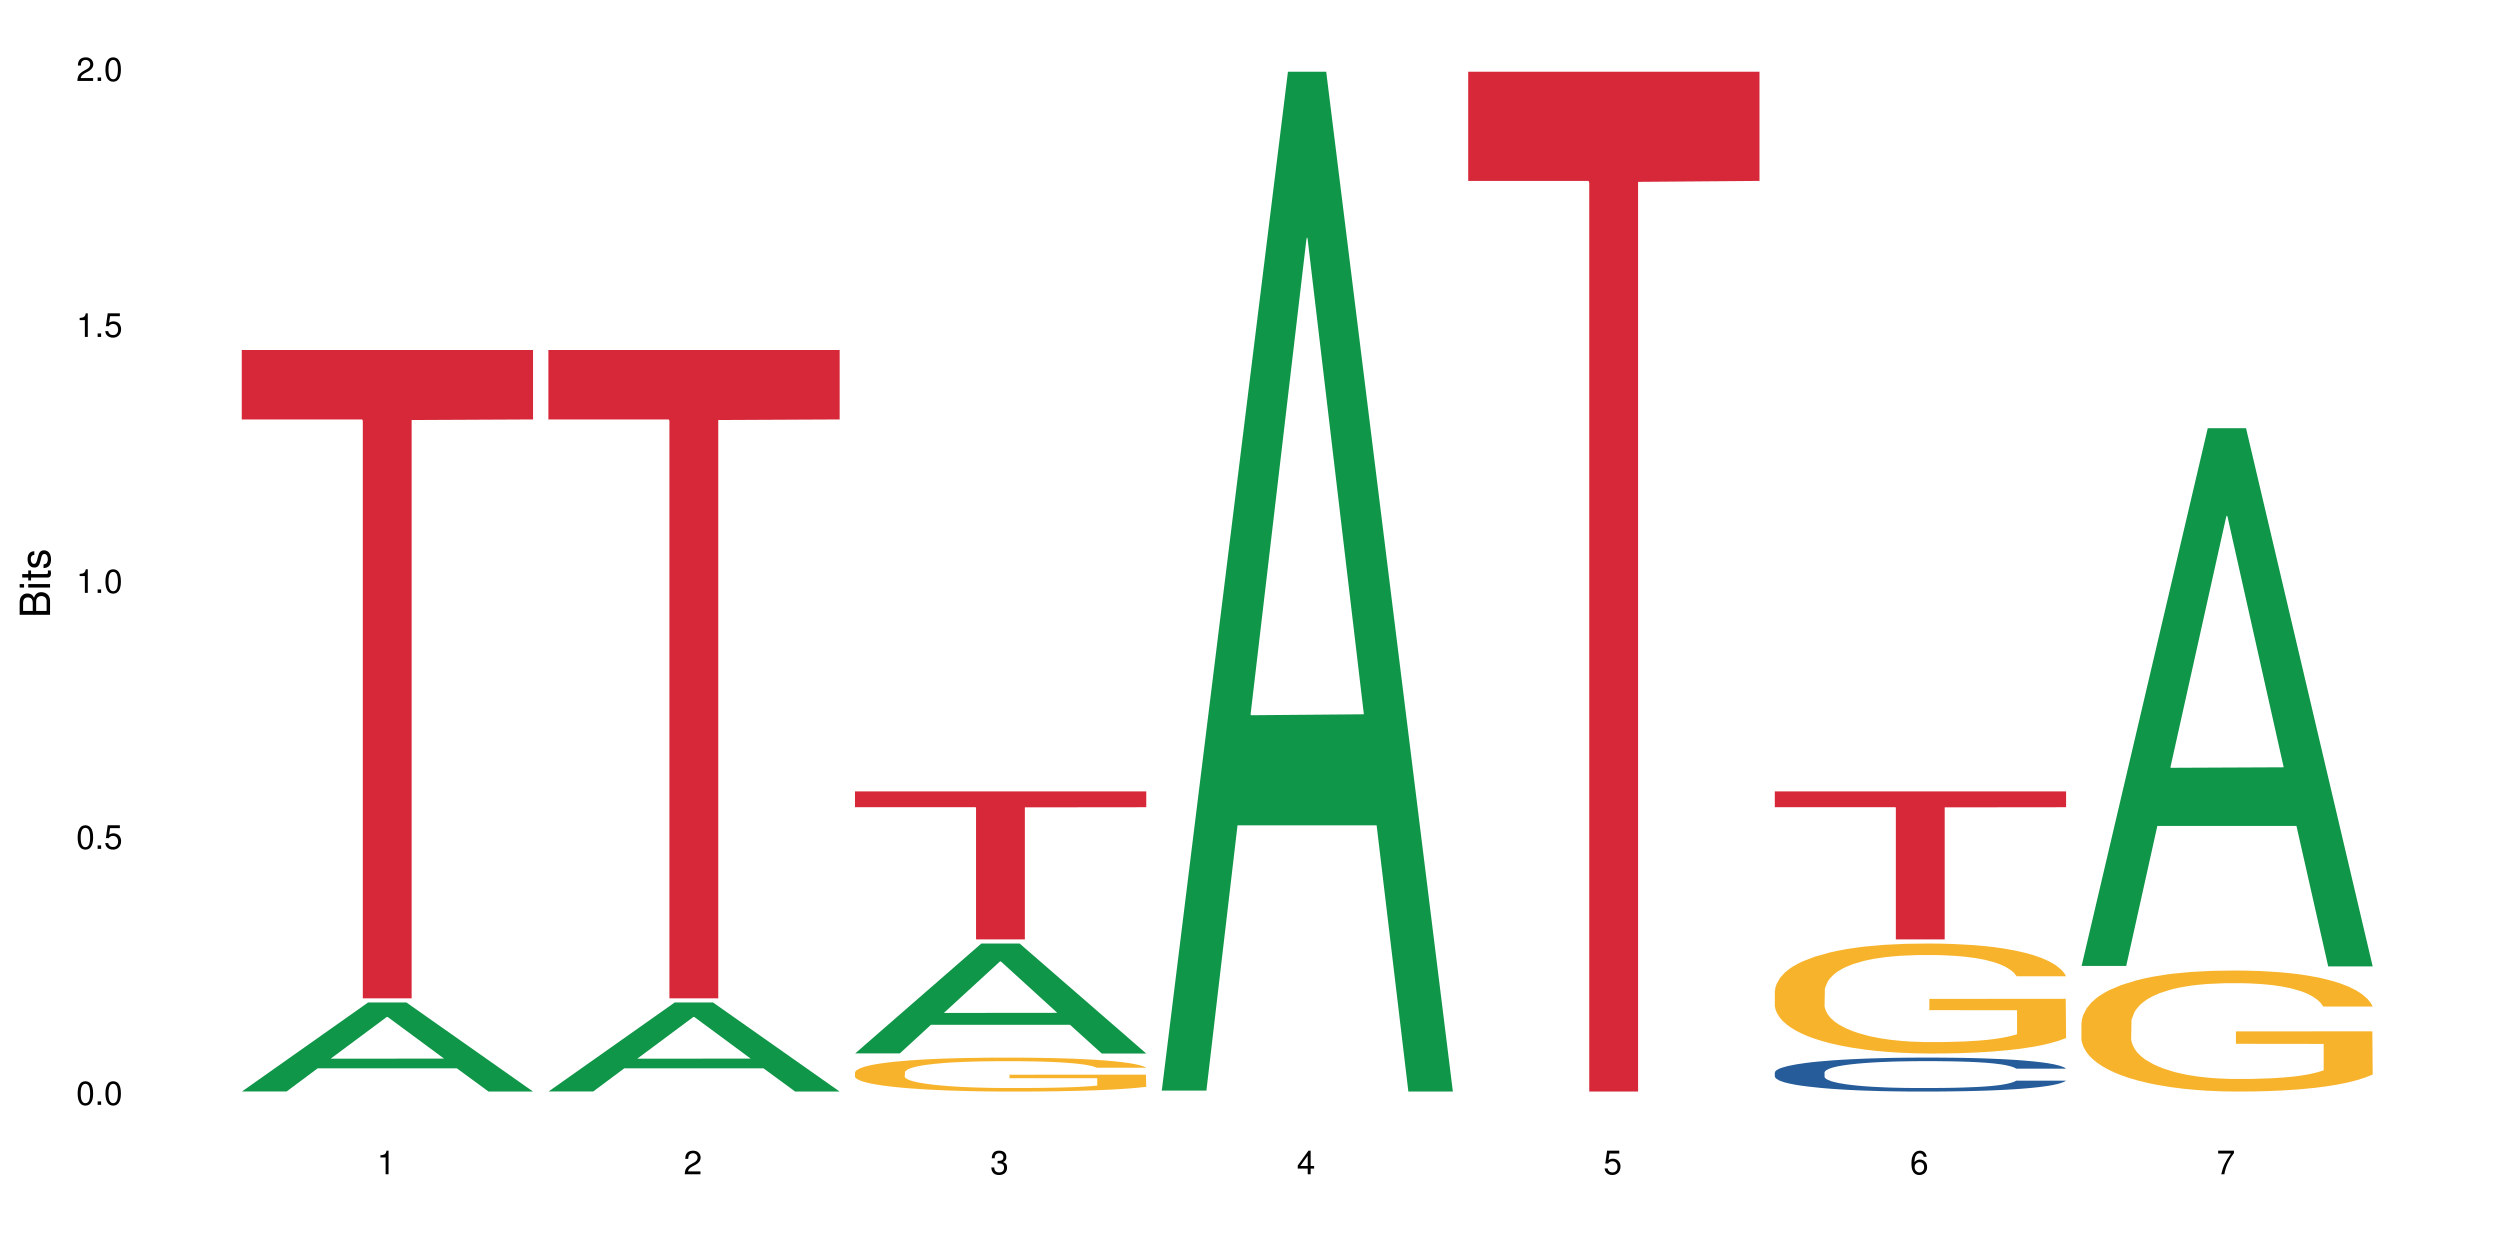 <?xml version="1.0" encoding="UTF-8"?>
<svg xmlns="http://www.w3.org/2000/svg" xmlns:xlink="http://www.w3.org/1999/xlink" width="720pt" height="360pt" viewBox="0 0 720 360" version="1.1">
<defs>
<g>
<symbol overflow="visible" id="glyph0-0">
<path style="stroke:none;" d=""/>
</symbol>
<symbol overflow="visible" id="glyph0-1">
<path style="stroke:none;" d="M 2.641 -6.797 C 2 -6.797 1.422 -6.531 1.078 -6.047 C 0.641 -5.453 0.406 -4.547 0.406 -3.297 C 0.406 -1 1.188 0.219 2.641 0.219 C 4.078 0.219 4.859 -1 4.859 -3.234 C 4.859 -4.562 4.656 -5.438 4.203 -6.047 C 3.844 -6.531 3.281 -6.797 2.641 -6.797 Z M 2.641 -6.047 C 3.547 -6.047 4 -5.125 4 -3.312 C 4 -1.375 3.562 -0.484 2.625 -0.484 C 1.734 -0.484 1.281 -1.422 1.281 -3.281 C 1.281 -5.141 1.734 -6.047 2.641 -6.047 Z M 2.641 -6.047 "/>
</symbol>
<symbol overflow="visible" id="glyph0-2">
<path style="stroke:none;" d="M 1.828 -1 L 0.828 -1 L 0.828 0 L 1.828 0 Z M 1.828 -1 "/>
</symbol>
<symbol overflow="visible" id="glyph0-3">
<path style="stroke:none;" d="M 4.562 -6.797 L 1.062 -6.797 L 0.547 -3.094 L 1.328 -3.094 C 1.719 -3.562 2.047 -3.734 2.578 -3.734 C 3.484 -3.734 4.062 -3.109 4.062 -2.094 C 4.062 -1.125 3.484 -0.531 2.578 -0.531 C 1.828 -0.531 1.375 -0.906 1.188 -1.672 L 0.328 -1.672 C 0.453 -1.109 0.547 -0.844 0.75 -0.594 C 1.125 -0.078 1.828 0.219 2.594 0.219 C 3.969 0.219 4.922 -0.781 4.922 -2.219 C 4.922 -3.562 4.031 -4.484 2.719 -4.484 C 2.25 -4.484 1.859 -4.359 1.469 -4.062 L 1.734 -5.969 L 4.562 -5.969 Z M 4.562 -6.797 "/>
</symbol>
<symbol overflow="visible" id="glyph0-4">
<path style="stroke:none;" d="M 2.484 -4.844 L 2.484 0 L 3.328 0 L 3.328 -6.797 L 2.766 -6.797 C 2.469 -5.75 2.281 -5.609 0.984 -5.453 L 0.984 -4.844 Z M 2.484 -4.844 "/>
</symbol>
<symbol overflow="visible" id="glyph0-5">
<path style="stroke:none;" d="M 4.859 -0.828 L 1.281 -0.828 C 1.359 -1.391 1.672 -1.75 2.5 -2.234 L 3.469 -2.75 C 4.406 -3.266 4.906 -3.969 4.906 -4.812 C 4.906 -5.375 4.672 -5.906 4.266 -6.266 C 3.859 -6.625 3.375 -6.797 2.719 -6.797 C 1.859 -6.797 1.219 -6.5 0.844 -5.922 C 0.609 -5.562 0.5 -5.125 0.484 -4.438 L 1.328 -4.438 C 1.359 -4.906 1.406 -5.188 1.531 -5.406 C 1.75 -5.812 2.188 -6.062 2.703 -6.062 C 3.469 -6.062 4.031 -5.516 4.031 -4.781 C 4.031 -4.25 3.719 -3.797 3.125 -3.438 L 2.234 -2.938 C 0.812 -2.141 0.406 -1.5 0.328 0 L 4.859 0 Z M 4.859 -0.828 "/>
</symbol>
<symbol overflow="visible" id="glyph0-6">
<path style="stroke:none;" d="M 2.125 -3.125 L 2.578 -3.125 C 3.516 -3.125 3.984 -2.703 3.984 -1.891 C 3.984 -1.031 3.469 -0.531 2.578 -0.531 C 1.656 -0.531 1.203 -0.984 1.156 -1.969 L 0.312 -1.969 C 0.344 -1.422 0.438 -1.078 0.609 -0.766 C 0.953 -0.109 1.625 0.219 2.547 0.219 C 3.953 0.219 4.859 -0.609 4.859 -1.906 C 4.859 -2.766 4.516 -3.25 3.703 -3.516 C 4.344 -3.766 4.656 -4.25 4.656 -4.938 C 4.656 -6.109 3.875 -6.797 2.578 -6.797 C 1.203 -6.797 0.484 -6.047 0.453 -4.609 L 1.297 -4.609 C 1.312 -5.016 1.344 -5.25 1.453 -5.453 C 1.641 -5.828 2.062 -6.062 2.594 -6.062 C 3.344 -6.062 3.797 -5.625 3.797 -4.906 C 3.797 -4.422 3.609 -4.141 3.25 -3.984 C 3.016 -3.891 2.719 -3.844 2.125 -3.844 Z M 2.125 -3.125 "/>
</symbol>
<symbol overflow="visible" id="glyph0-7">
<path style="stroke:none;" d="M 3.141 -1.625 L 3.141 0 L 3.984 0 L 3.984 -1.625 L 4.984 -1.625 L 4.984 -2.391 L 3.984 -2.391 L 3.984 -6.797 L 3.359 -6.797 L 0.266 -2.516 L 0.266 -1.625 Z M 3.141 -2.391 L 1 -2.391 L 3.141 -5.359 Z M 3.141 -2.391 "/>
</symbol>
<symbol overflow="visible" id="glyph0-8">
<path style="stroke:none;" d="M 4.781 -5.031 C 4.609 -6.141 3.891 -6.797 2.844 -6.797 C 2.094 -6.797 1.422 -6.438 1.031 -5.828 C 0.609 -5.172 0.406 -4.344 0.406 -3.094 C 0.406 -1.953 0.578 -1.234 0.984 -0.625 C 1.359 -0.078 1.953 0.219 2.703 0.219 C 3.984 0.219 4.922 -0.734 4.922 -2.078 C 4.922 -3.344 4.062 -4.234 2.844 -4.234 C 2.172 -4.234 1.641 -3.969 1.281 -3.469 C 1.281 -5.125 1.828 -6.047 2.797 -6.047 C 3.391 -6.047 3.797 -5.672 3.938 -5.031 Z M 2.734 -3.484 C 3.547 -3.484 4.062 -2.922 4.062 -2 C 4.062 -1.156 3.484 -0.531 2.703 -0.531 C 1.922 -0.531 1.328 -1.188 1.328 -2.047 C 1.328 -2.891 1.906 -3.484 2.734 -3.484 Z M 2.734 -3.484 "/>
</symbol>
<symbol overflow="visible" id="glyph0-9">
<path style="stroke:none;" d="M 4.984 -6.797 L 0.438 -6.797 L 0.438 -5.969 L 4.109 -5.969 C 2.5 -3.656 1.828 -2.234 1.328 0 L 2.219 0 C 2.594 -2.172 3.453 -4.047 4.984 -6.094 Z M 4.984 -6.797 "/>
</symbol>
<symbol overflow="visible" id="glyph1-0">
<path style="stroke:none;" d=""/>
</symbol>
<symbol overflow="visible" id="glyph1-1">
<path style="stroke:none;" d="M 0 -0.953 L 0 -4.891 C 0 -5.719 -0.234 -6.344 -0.734 -6.797 C -1.188 -7.234 -1.812 -7.469 -2.5 -7.469 C -3.547 -7.469 -4.188 -7 -4.625 -5.875 C -4.984 -6.672 -5.641 -7.094 -6.531 -7.094 C -7.156 -7.094 -7.734 -6.859 -8.141 -6.391 C -8.562 -5.938 -8.75 -5.344 -8.75 -4.5 L -8.75 -0.953 Z M -4.984 -2.062 L -7.766 -2.062 L -7.766 -4.219 C -7.766 -4.844 -7.688 -5.203 -7.453 -5.5 C -7.219 -5.812 -6.859 -5.969 -6.375 -5.969 C -5.906 -5.969 -5.531 -5.812 -5.297 -5.5 C -5.062 -5.203 -4.984 -4.844 -4.984 -4.219 Z M -0.984 -2.062 L -4 -2.062 L -4 -4.781 C -4 -5.328 -3.859 -5.688 -3.578 -5.953 C -3.297 -6.219 -2.922 -6.359 -2.484 -6.359 C -2.062 -6.359 -1.688 -6.219 -1.406 -5.953 C -1.109 -5.688 -0.984 -5.328 -0.984 -4.781 Z M -0.984 -2.062 "/>
</symbol>
<symbol overflow="visible" id="glyph1-2">
<path style="stroke:none;" d="M -6.281 -1.797 L -6.281 -0.797 L 0 -0.797 L 0 -1.797 Z M -8.75 -1.797 L -8.75 -0.797 L -7.484 -0.797 L -7.484 -1.797 Z M -8.75 -1.797 "/>
</symbol>
<symbol overflow="visible" id="glyph1-3">
<path style="stroke:none;" d="M -6.281 -3.047 L -6.281 -2.016 L -8.016 -2.016 L -8.016 -1.016 L -6.281 -1.016 L -6.281 -0.172 L -5.469 -0.172 L -5.469 -1.016 L -0.719 -1.016 C -0.078 -1.016 0.281 -1.453 0.281 -2.234 C 0.281 -2.469 0.25 -2.719 0.188 -3.047 L -0.641 -3.047 C -0.609 -2.922 -0.594 -2.766 -0.594 -2.562 C -0.594 -2.141 -0.719 -2.016 -1.156 -2.016 L -5.469 -2.016 L -5.469 -3.047 Z M -6.281 -3.047 "/>
</symbol>
<symbol overflow="visible" id="glyph1-4">
<path style="stroke:none;" d="M -4.531 -5.25 C -5.766 -5.25 -6.469 -4.422 -6.469 -2.969 C -6.469 -1.516 -5.719 -0.562 -4.547 -0.562 C -3.562 -0.562 -3.094 -1.062 -2.734 -2.562 L -2.516 -3.484 C -2.344 -4.188 -2.094 -4.469 -1.625 -4.469 C -1.047 -4.469 -0.641 -3.875 -0.641 -3 C -0.641 -2.453 -0.797 -2 -1.062 -1.75 C -1.25 -1.594 -1.422 -1.531 -1.875 -1.469 L -1.875 -0.406 C -0.422 -0.453 0.281 -1.266 0.281 -2.922 C 0.281 -4.5 -0.5 -5.516 -1.719 -5.516 C -2.656 -5.516 -3.172 -4.984 -3.469 -3.734 L -3.703 -2.766 C -3.891 -1.953 -4.156 -1.609 -4.594 -1.609 C -5.172 -1.609 -5.547 -2.125 -5.547 -2.938 C -5.547 -3.75 -5.203 -4.172 -4.531 -4.203 Z M -4.531 -5.25 "/>
</symbol>
</g>
</defs>
<g id="surface9324">
<rect x="0" y="0" width="720" height="360" style="fill:rgb(100%,100%,100%);fill-opacity:1;stroke:none;"/>
<path style=" stroke:none;fill-rule:nonzero;fill:rgb(6.275%,58.824%,28.235%);fill-opacity:1;" d="M 69.629 314.348 L 69.719 314.324 L 106.016 288.707 L 117.039 288.707 L 153.516 314.371 L 140.703 314.371 L 131.559 307.672 L 91.496 307.672 L 82.535 314.348 L 69.629 314.348 L 95.352 304.902 L 127.887 304.875 L 111.664 292.898 L 111.484 292.875 L 111.305 292.949 L 95.262 304.875 L 95.352 304.902 Z M 69.629 314.348 "/>
<path style=" stroke:none;fill-rule:nonzero;fill:rgb(83.922%,15.686%,22.353%);fill-opacity:1;" d="M 69.629 100.809 L 153.516 100.809 L 153.516 120.797 L 118.555 120.969 L 118.555 287.527 L 104.488 287.527 L 104.488 121.145 L 104.285 120.797 L 69.629 120.797 Z M 69.629 100.809 "/>
<path style=" stroke:none;fill-rule:nonzero;fill:rgb(6.275%,58.824%,28.235%);fill-opacity:1;" d="M 157.934 314.348 L 158.023 314.324 L 194.32 288.707 L 205.344 288.707 L 241.82 314.371 L 229.004 314.371 L 219.863 307.672 L 179.801 307.672 L 170.84 314.348 L 157.934 314.348 L 183.656 304.902 L 216.188 304.875 L 199.965 292.898 L 199.785 292.875 L 199.609 292.949 L 183.566 304.875 L 183.656 304.902 Z M 157.934 314.348 "/>
<path style=" stroke:none;fill-rule:nonzero;fill:rgb(83.922%,15.686%,22.353%);fill-opacity:1;" d="M 157.934 100.809 L 241.82 100.809 L 241.82 120.797 L 206.859 120.969 L 206.859 287.527 L 192.793 287.527 L 192.793 121.145 L 192.59 120.797 L 157.934 120.797 Z M 157.934 100.809 "/>
<path style=" stroke:none;fill-rule:nonzero;fill:rgb(6.275%,58.824%,28.235%);fill-opacity:1;" d="M 246.234 303.387 L 246.324 303.355 L 282.625 271.734 L 293.648 271.734 L 330.125 303.418 L 317.309 303.418 L 308.168 295.145 L 268.105 295.145 L 259.141 303.387 L 246.234 303.387 L 271.957 291.727 L 304.492 291.695 L 288.27 276.91 L 288.09 276.879 L 287.91 276.969 L 271.867 291.695 L 271.957 291.727 Z M 246.234 303.387 "/>
<path style=" stroke:none;fill-rule:nonzero;fill:rgb(96.863%,70.196%,16.863%);fill-opacity:1;" d="M 246.234 308.781 L 246.34 308.773 L 246.34 308.594 L 246.746 308.191 L 247.77 307.641 L 249.102 307.184 L 250.531 306.828 L 251.453 306.641 L 252.988 306.371 L 254.316 306.176 L 257.695 305.773 L 261.992 305.398 L 264.344 305.238 L 267.004 305.086 L 270.789 304.918 L 272.527 304.855 L 277.848 304.711 L 283.883 304.621 L 290.531 304.598 L 293.602 304.605 L 297.797 304.641 L 303.523 304.738 L 306.801 304.828 L 309.355 304.918 L 312.016 305.035 L 315.289 305.211 L 318.359 305.426 L 320.812 305.641 L 323.27 305.906 L 325.316 306.195 L 327.055 306.508 L 328.59 306.883 L 329.512 307.195 L 330.125 307.508 L 315.902 307.508 L 315.086 307.195 L 314.164 306.953 L 312.629 306.656 L 311.094 306.445 L 309.562 306.273 L 306.695 306.043 L 304.242 305.898 L 301.172 305.773 L 298.207 305.695 L 294.828 305.641 L 292.785 305.621 L 287.363 305.621 L 282.449 305.684 L 279.586 305.758 L 277.539 305.828 L 274.676 305.961 L 272.938 306.07 L 271.914 306.141 L 268.844 306.418 L 266.797 306.668 L 265.672 306.836 L 264.242 307.105 L 263.219 307.344 L 262.094 307.703 L 261.48 307.969 L 260.66 308.578 L 260.559 310.184 L 260.863 310.523 L 261.48 310.891 L 262.297 311.211 L 263.523 311.551 L 264.754 311.809 L 266.902 312.156 L 268.742 312.391 L 270.176 312.539 L 272.938 312.781 L 274.062 312.863 L 276.723 313.023 L 279.484 313.148 L 282.859 313.254 L 285.418 313.309 L 289.512 313.352 L 294.727 313.352 L 300.867 313.301 L 304.754 313.227 L 307.414 313.156 L 309.152 313.094 L 311.301 312.996 L 312.836 312.906 L 314.266 312.809 L 316.008 312.656 L 316.008 310.523 L 290.738 310.516 L 290.738 309.516 L 330.023 309.504 L 330.125 312.996 L 327.977 313.238 L 325.316 313.469 L 322.758 313.648 L 320.098 313.801 L 316.312 313.969 L 313.242 314.074 L 308.539 314.199 L 304.242 314.281 L 299.738 314.336 L 295.75 314.363 L 291.043 314.371 L 286.852 314.352 L 282.348 314.301 L 278.77 314.227 L 275.496 314.137 L 272.223 314.023 L 268.129 313.836 L 265.469 313.684 L 262.707 313.496 L 259.945 313.273 L 257.488 313.031 L 255.852 312.844 L 254.215 312.629 L 252.477 312.363 L 250.84 312.059 L 249.613 311.781 L 248.488 311.469 L 247.668 311.176 L 246.852 310.773 L 246.441 310.453 L 246.234 310.176 Z M 246.234 308.781 "/>
<path style=" stroke:none;fill-rule:nonzero;fill:rgb(83.922%,15.686%,22.353%);fill-opacity:1;" d="M 246.234 227.914 L 330.125 227.914 L 330.125 232.48 L 295.16 232.52 L 295.16 270.555 L 281.098 270.555 L 281.098 232.559 L 280.891 232.48 L 246.234 232.48 Z M 246.234 227.914 "/>
<path style=" stroke:none;fill-rule:nonzero;fill:rgb(6.275%,58.824%,28.235%);fill-opacity:1;" d="M 334.539 314.094 L 334.629 313.82 L 370.926 20.664 L 381.949 20.664 L 418.426 314.371 L 405.609 314.371 L 396.469 237.703 L 356.406 237.703 L 347.445 314.094 L 334.539 314.094 L 360.262 205.988 L 392.793 205.711 L 376.574 68.648 L 376.395 68.375 L 376.215 69.199 L 360.172 205.711 L 360.262 205.988 Z M 334.539 314.094 "/>
<path style=" stroke:none;fill-rule:nonzero;fill:rgb(83.922%,15.686%,22.353%);fill-opacity:1;" d="M 422.844 20.664 L 506.73 20.664 L 506.73 52.102 L 471.77 52.379 L 471.77 314.371 L 457.703 314.371 L 457.703 52.652 L 457.5 52.102 L 422.844 52.102 Z M 422.844 20.664 "/>
<path style=" stroke:none;fill-rule:nonzero;fill:rgb(14.51%,36.078%,60%);fill-opacity:1;" d="M 511.145 308.848 L 511.246 308.84 L 511.246 308.625 L 511.555 308.285 L 512.27 307.855 L 512.988 307.562 L 514.828 307.035 L 517.387 306.527 L 520.047 306.133 L 521.988 305.898 L 523.73 305.723 L 527.719 305.391 L 530.277 305.223 L 533.039 305.07 L 536.414 304.918 L 538.871 304.828 L 544.395 304.684 L 548.484 304.621 L 551.656 304.598 L 558.512 304.598 L 562.605 304.633 L 565.57 304.676 L 568.844 304.746 L 571.605 304.828 L 576.414 305.023 L 580.711 305.273 L 582.656 305.418 L 585.723 305.695 L 588.078 305.965 L 589.715 306.195 L 591.555 306.527 L 593.191 306.93 L 594.422 307.383 L 595.035 307.77 L 580.711 307.77 L 579.996 307.41 L 579.176 307.133 L 577.641 306.766 L 576.109 306.508 L 573.961 306.25 L 572.016 306.078 L 569.355 305.91 L 567.004 305.801 L 564.547 305.723 L 562.195 305.668 L 557.691 305.613 L 552.477 305.613 L 550.531 305.633 L 546.543 305.703 L 544.395 305.766 L 541.324 305.891 L 539.176 306.008 L 536.617 306.188 L 534.879 306.34 L 532.73 306.57 L 531.195 306.777 L 529.457 307.07 L 528.434 307.293 L 527.516 307.543 L 526.695 307.84 L 526.082 308.152 L 525.672 308.484 L 525.469 308.805 L 525.469 310.188 L 525.672 310.512 L 526.184 310.887 L 527.516 311.43 L 529.457 311.906 L 531.707 312.281 L 533.855 312.547 L 535.086 312.672 L 536.723 312.816 L 539.277 312.996 L 542.961 313.172 L 545.109 313.246 L 548.383 313.316 L 551.762 313.352 L 556.262 313.352 L 560.25 313.316 L 562.91 313.273 L 565.672 313.199 L 569.457 313.047 L 571.812 312.906 L 573.855 312.734 L 575.391 312.566 L 576.414 312.422 L 577.949 312.145 L 579.176 311.844 L 580.098 311.531 L 580.711 311.227 L 595.035 311.227 L 594.422 311.582 L 593.5 311.93 L 592.578 312.191 L 591.145 312.504 L 589.508 312.781 L 587.156 313.094 L 585.211 313.297 L 582.656 313.523 L 580.301 313.691 L 577.746 313.844 L 573.961 314.023 L 571.504 314.113 L 568.844 314.191 L 565.672 314.262 L 561.684 314.324 L 557.387 314.363 L 553.398 314.371 L 549.102 314.352 L 545.93 314.316 L 541.734 314.238 L 536.516 314.074 L 532.73 313.906 L 529.766 313.734 L 527.207 313.559 L 524.344 313.316 L 520.66 312.922 L 518.41 312.621 L 516.875 312.371 L 515.137 312.02 L 513.906 311.707 L 512.477 311.207 L 511.453 310.574 L 511.145 310.082 Z M 511.145 308.848 "/>
<path style=" stroke:none;fill-rule:nonzero;fill:rgb(96.863%,70.196%,16.863%);fill-opacity:1;" d="M 511.145 285.305 L 511.246 285.273 L 511.246 284.695 L 511.656 283.395 L 512.68 281.598 L 514.012 280.125 L 515.441 278.965 L 516.363 278.359 L 517.898 277.492 L 519.227 276.855 L 522.605 275.551 L 526.898 274.336 L 529.254 273.816 L 531.914 273.324 L 535.699 272.773 L 537.438 272.57 L 542.758 272.109 L 548.793 271.82 L 555.441 271.734 L 558.512 271.762 L 562.707 271.879 L 568.434 272.195 L 571.707 272.484 L 574.266 272.773 L 576.926 273.152 L 580.199 273.73 L 583.27 274.422 L 585.723 275.117 L 588.18 275.984 L 590.227 276.914 L 591.965 277.926 L 593.5 279.141 L 594.422 280.152 L 595.035 281.164 L 580.812 281.164 L 579.996 280.152 L 579.074 279.371 L 577.539 278.418 L 576.004 277.723 L 574.473 277.172 L 571.605 276.422 L 569.152 275.957 L 566.082 275.551 L 563.117 275.293 L 559.738 275.117 L 557.691 275.059 L 552.27 275.059 L 547.359 275.262 L 544.496 275.496 L 542.449 275.727 L 539.586 276.16 L 537.848 276.508 L 536.824 276.738 L 533.754 277.637 L 531.707 278.445 L 530.582 278.996 L 529.152 279.863 L 528.129 280.645 L 527.004 281.801 L 526.391 282.672 L 525.57 284.637 L 525.469 289.848 L 525.773 290.945 L 526.391 292.133 L 527.207 293.172 L 528.434 294.273 L 529.664 295.113 L 531.812 296.242 L 533.652 296.992 L 535.086 297.484 L 537.848 298.266 L 538.973 298.527 L 541.633 299.047 L 544.395 299.453 L 547.77 299.801 L 550.328 299.973 L 554.418 300.117 L 559.637 300.117 L 565.773 299.945 L 569.664 299.711 L 572.324 299.48 L 574.062 299.277 L 576.211 298.961 L 577.746 298.672 L 579.176 298.352 L 580.914 297.859 L 580.914 290.945 L 555.648 290.918 L 555.648 287.676 L 594.93 287.648 L 595.035 298.961 L 592.887 299.742 L 590.227 300.492 L 587.668 301.074 L 585.008 301.566 L 581.223 302.113 L 578.152 302.461 L 573.449 302.867 L 569.152 303.129 L 564.648 303.301 L 560.66 303.387 L 555.953 303.418 L 551.762 303.359 L 547.258 303.184 L 543.68 302.953 L 540.402 302.664 L 537.129 302.289 L 533.039 301.68 L 530.379 301.188 L 527.617 300.582 L 524.855 299.855 L 522.398 299.074 L 520.762 298.469 L 519.125 297.773 L 517.387 296.906 L 515.75 295.922 L 514.523 295.023 L 513.395 294.012 L 512.578 293.059 L 511.758 291.754 L 511.352 290.715 L 511.145 289.816 Z M 511.145 285.305 "/>
<path style=" stroke:none;fill-rule:nonzero;fill:rgb(83.922%,15.686%,22.353%);fill-opacity:1;" d="M 511.145 227.914 L 595.035 227.914 L 595.035 232.48 L 560.07 232.52 L 560.07 270.555 L 546.004 270.555 L 546.004 232.559 L 545.801 232.48 L 511.145 232.48 Z M 511.145 227.914 "/>
<path style=" stroke:none;fill-rule:nonzero;fill:rgb(6.275%,58.824%,28.235%);fill-opacity:1;" d="M 599.449 278.18 L 599.539 278.035 L 635.836 123.316 L 646.859 123.316 L 683.336 278.328 L 670.52 278.328 L 661.379 237.863 L 621.316 237.863 L 612.355 278.18 L 599.449 278.18 L 625.172 221.125 L 657.703 220.98 L 641.484 148.641 L 641.305 148.496 L 641.125 148.934 L 625.082 220.98 L 625.172 221.125 Z M 599.449 278.18 "/>
<path style=" stroke:none;fill-rule:nonzero;fill:rgb(96.863%,70.196%,16.863%);fill-opacity:1;" d="M 599.449 294.438 L 599.551 294.406 L 599.551 293.77 L 599.961 292.336 L 600.984 290.363 L 602.312 288.738 L 603.746 287.465 L 604.668 286.797 L 606.199 285.844 L 607.531 285.141 L 610.906 283.707 L 615.203 282.371 L 617.555 281.797 L 620.215 281.258 L 624 280.652 L 625.742 280.43 L 631.059 279.922 L 637.098 279.602 L 643.746 279.508 L 646.816 279.539 L 651.008 279.664 L 656.738 280.016 L 660.012 280.332 L 662.57 280.652 L 665.23 281.066 L 668.504 281.703 L 671.57 282.469 L 674.027 283.23 L 676.484 284.188 L 678.527 285.207 L 680.27 286.32 L 681.801 287.656 L 682.723 288.77 L 683.336 289.887 L 669.117 289.887 L 668.297 288.77 L 667.379 287.91 L 665.844 286.859 L 664.309 286.098 L 662.773 285.492 L 659.91 284.664 L 657.453 284.156 L 654.387 283.707 L 651.418 283.422 L 648.043 283.23 L 645.996 283.168 L 640.574 283.168 L 635.664 283.391 L 632.801 283.645 L 630.754 283.898 L 627.891 284.379 L 626.148 284.758 L 625.125 285.016 L 622.059 286 L 620.012 286.895 L 618.887 287.496 L 617.453 288.453 L 616.43 289.312 L 615.305 290.586 L 614.691 291.543 L 613.875 293.707 L 613.77 299.438 L 614.078 300.648 L 614.691 301.953 L 615.512 303.098 L 616.738 304.309 L 617.965 305.234 L 620.113 306.473 L 621.957 307.301 L 623.387 307.844 L 626.148 308.703 L 627.273 308.988 L 629.934 309.562 L 632.695 310.008 L 636.074 310.391 L 638.629 310.582 L 642.723 310.742 L 647.941 310.742 L 654.078 310.551 L 657.965 310.297 L 660.625 310.039 L 662.363 309.816 L 664.512 309.469 L 666.047 309.148 L 667.48 308.797 L 669.219 308.258 L 669.219 300.648 L 643.949 300.617 L 643.949 297.051 L 683.234 297.02 L 683.336 309.469 L 681.188 310.328 L 678.527 311.156 L 675.973 311.793 L 673.312 312.332 L 669.527 312.938 L 666.457 313.32 L 661.75 313.766 L 657.453 314.051 L 652.953 314.242 L 648.965 314.34 L 644.258 314.371 L 640.062 314.309 L 635.562 314.117 L 631.98 313.859 L 628.707 313.543 L 625.434 313.129 L 621.34 312.461 L 618.684 311.918 L 615.918 311.25 L 613.156 310.453 L 610.703 309.594 L 609.066 308.926 L 607.43 308.16 L 605.688 307.207 L 604.051 306.125 L 602.824 305.137 L 601.699 304.023 L 600.883 302.973 L 600.062 301.539 L 599.652 300.395 L 599.449 299.406 Z M 599.449 294.438 "/>
<g style="fill:rgb(0%,0%,0%);fill-opacity:1;">
  <use xlink:href="#glyph0-1" x="21.957" y="318.198"/>
  <use xlink:href="#glyph0-2" x="27.291" y="318.198"/>
  <use xlink:href="#glyph0-1" x="29.958" y="318.198"/>
</g>
<g style="fill:rgb(0%,0%,0%);fill-opacity:1;">
  <use xlink:href="#glyph0-1" x="21.957" y="244.476"/>
  <use xlink:href="#glyph0-2" x="27.291" y="244.476"/>
  <use xlink:href="#glyph0-3" x="29.958" y="244.476"/>
</g>
<g style="fill:rgb(0%,0%,0%);fill-opacity:1;">
  <use xlink:href="#glyph0-4" x="21.957" y="170.753"/>
  <use xlink:href="#glyph0-2" x="27.291" y="170.753"/>
  <use xlink:href="#glyph0-1" x="29.958" y="170.753"/>
</g>
<g style="fill:rgb(0%,0%,0%);fill-opacity:1;">
  <use xlink:href="#glyph0-4" x="21.957" y="97.034"/>
  <use xlink:href="#glyph0-2" x="27.291" y="97.034"/>
  <use xlink:href="#glyph0-3" x="29.958" y="97.034"/>
</g>
<g style="fill:rgb(0%,0%,0%);fill-opacity:1;">
  <use xlink:href="#glyph0-5" x="21.957" y="23.312"/>
  <use xlink:href="#glyph0-2" x="27.291" y="23.312"/>
  <use xlink:href="#glyph0-1" x="29.958" y="23.312"/>
</g>
<g style="fill:rgb(0%,0%,0%);fill-opacity:1;">
  <use xlink:href="#glyph0-4" x="108.574" y="338.19"/>
</g>
<g style="fill:rgb(0%,0%,0%);fill-opacity:1;">
  <use xlink:href="#glyph0-5" x="196.875" y="338.19"/>
</g>
<g style="fill:rgb(0%,0%,0%);fill-opacity:1;">
  <use xlink:href="#glyph0-6" x="285.18" y="338.19"/>
</g>
<g style="fill:rgb(0%,0%,0%);fill-opacity:1;">
  <use xlink:href="#glyph0-7" x="373.484" y="338.19"/>
</g>
<g style="fill:rgb(0%,0%,0%);fill-opacity:1;">
  <use xlink:href="#glyph0-3" x="461.785" y="338.19"/>
</g>
<g style="fill:rgb(0%,0%,0%);fill-opacity:1;">
  <use xlink:href="#glyph0-8" x="550.09" y="338.19"/>
</g>
<g style="fill:rgb(0%,0%,0%);fill-opacity:1;">
  <use xlink:href="#glyph0-9" x="638.395" y="338.19"/>
</g>
<g style="fill:rgb(0%,0%,0%);fill-opacity:1;">
  <use xlink:href="#glyph1-1" x="14.412" y="178.016"/>
  <use xlink:href="#glyph1-2" x="14.412" y="170.012"/>
  <use xlink:href="#glyph1-3" x="14.412" y="167.348"/>
  <use xlink:href="#glyph1-4" x="14.412" y="164.012"/>
</g>
</g>
</svg>
